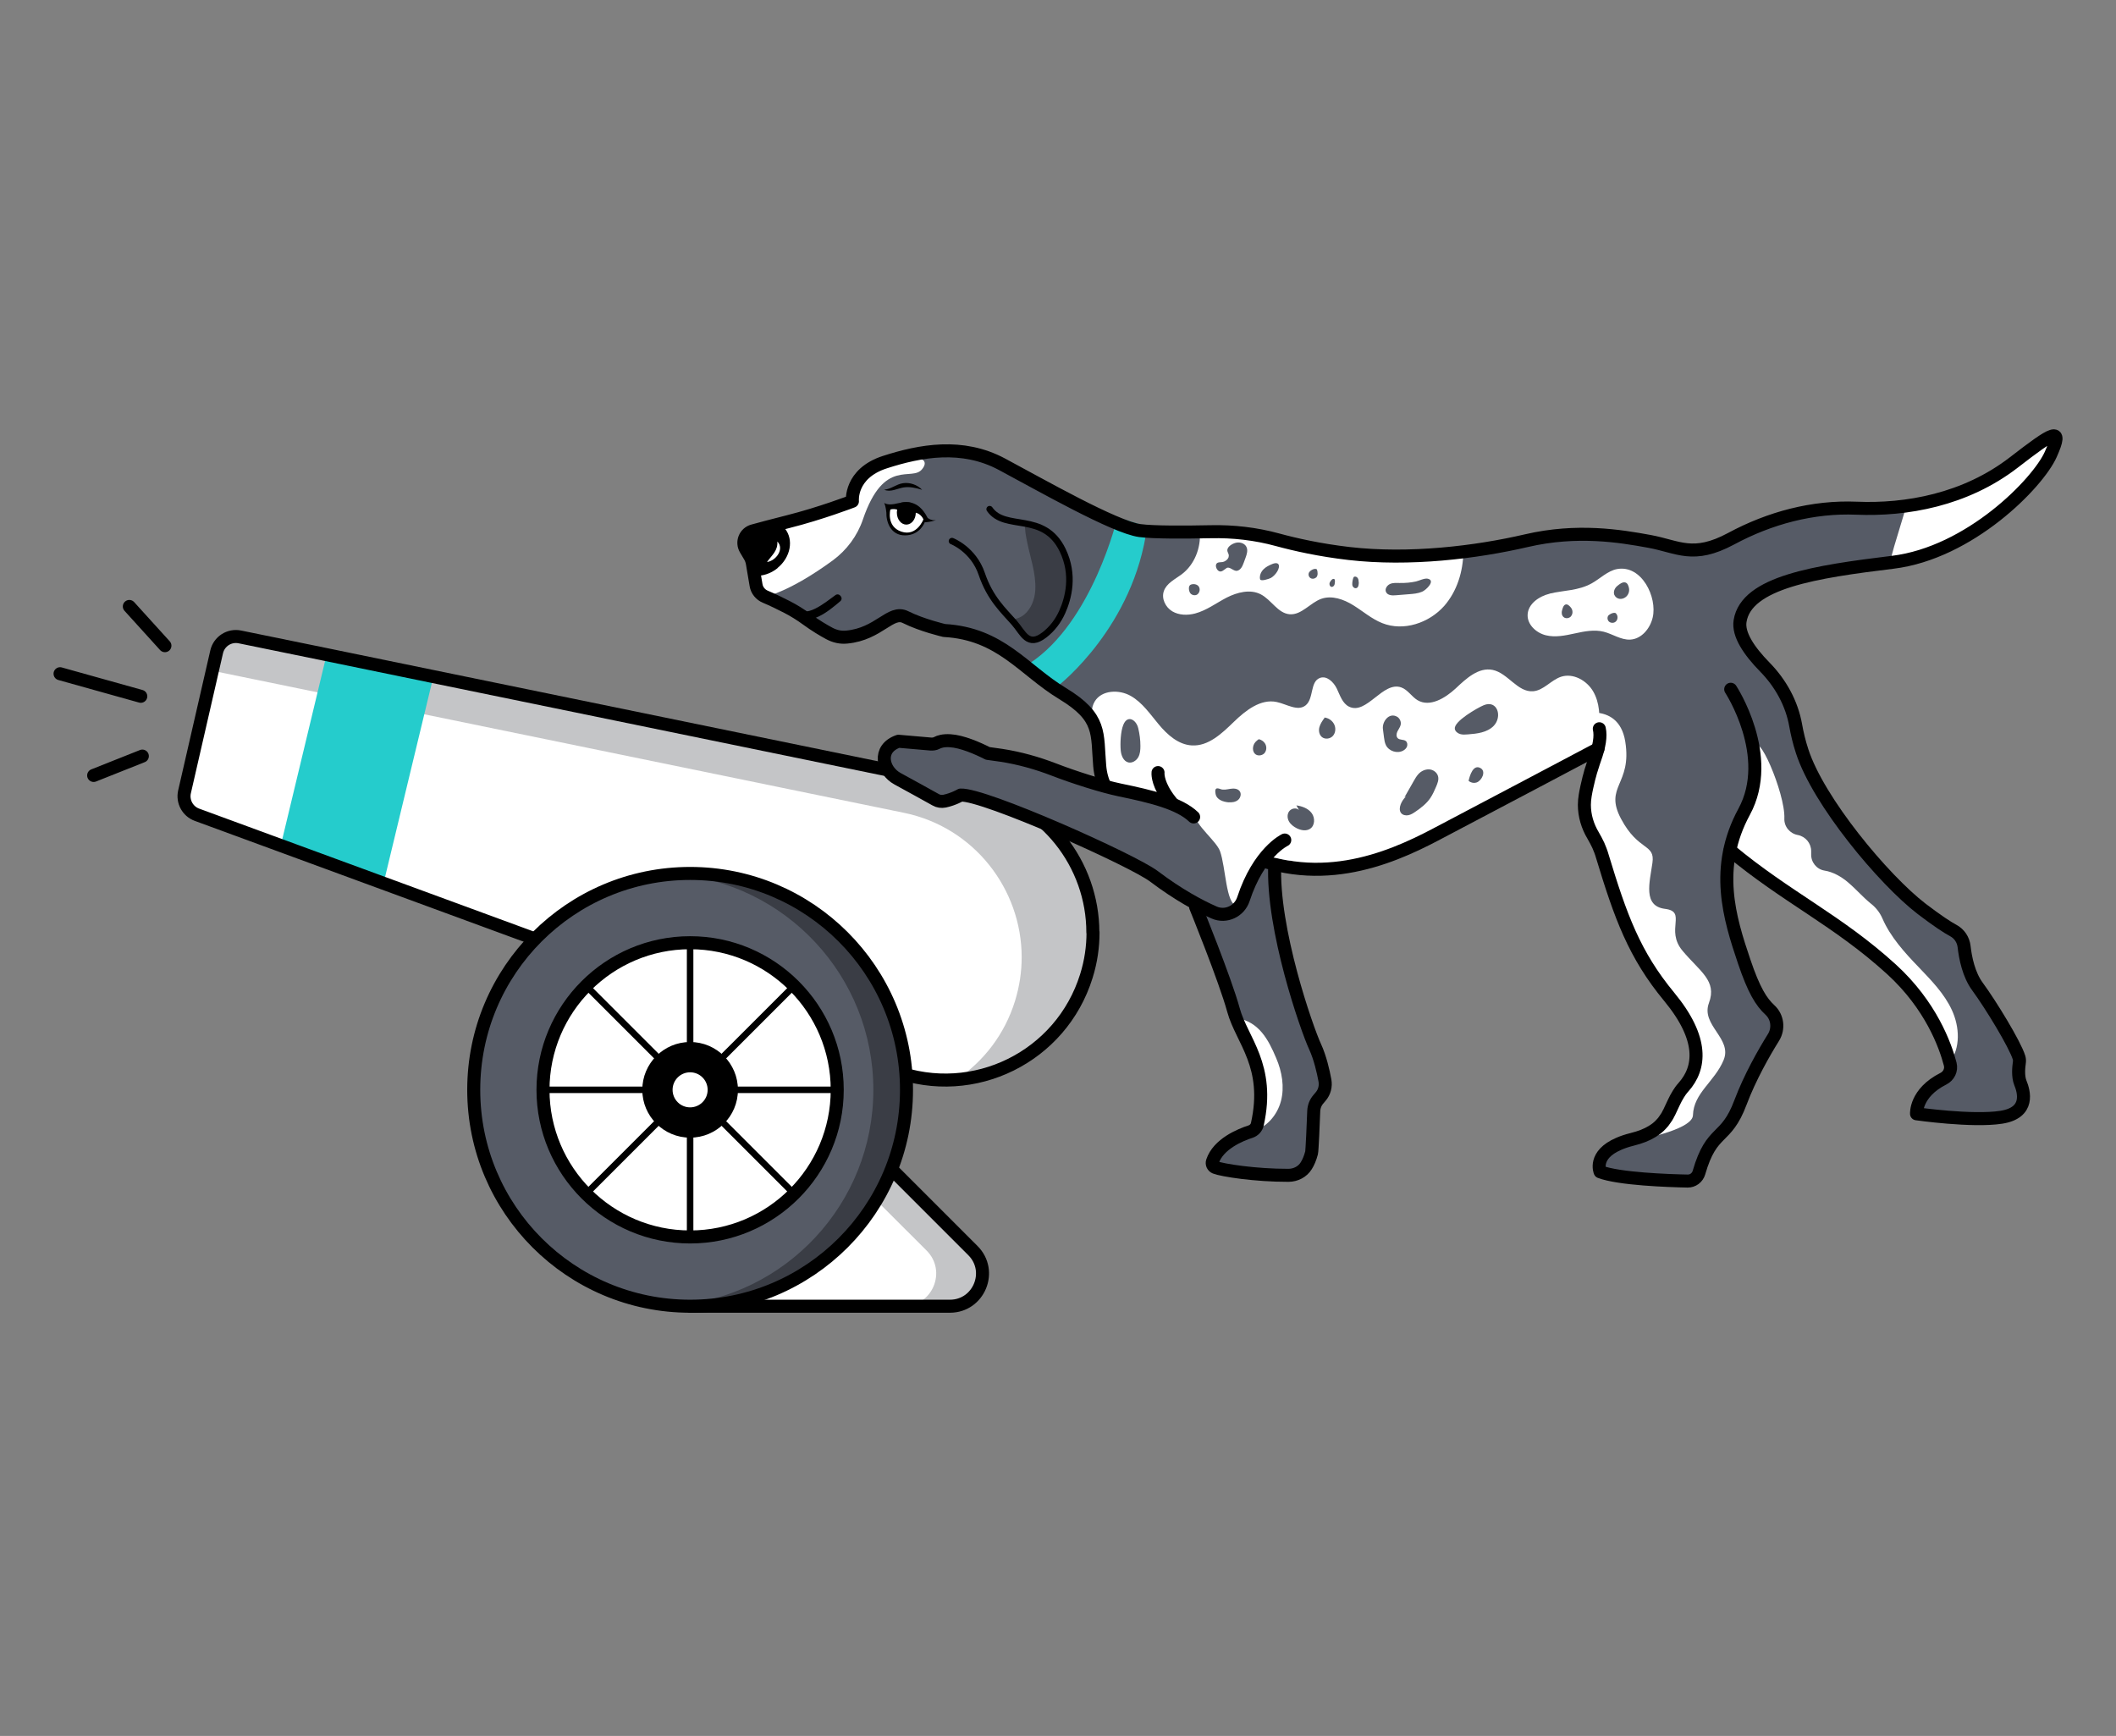 <?xml version="1.0" encoding="UTF-8"?>
<svg id="Layer_1" data-name="Layer 1" xmlns="http://www.w3.org/2000/svg" viewBox="0 0 243.79 200">
  <rect x="0" y="0" width="243.79" height="200" fill="#808080" stroke="none"/>
  <defs>
    <style>
      .cls-1, .cls-2 {
        fill: #fff;
      }

      .cls-3 {
        stroke-width: .75px;
      }

      .cls-3, .cls-2, .cls-4 {
        stroke: #000;
        stroke-linecap: round;
        stroke-linejoin: round;
      }

      .cls-3, .cls-4 {
        fill: none;
      }

      .cls-2, .cls-4 {
        stroke-width: 1.5px;
      }

      .cls-5 {
        fill: #565b66;
      }

      .cls-6 {
        opacity: .3;
      }

      .cls-6, .cls-7 {
        fill: #3a3d45;
      }

      .cls-8 {
        fill: #25cccc;
      }
    </style>
  </defs>
  <g>
    <path class="cls-1" d="m125.93,107.42c0,1.66-.24,3.36-.77,5.04-2.89,9.3-12.97,14.28-22.11,10.93l-58.87-21.63-11.84-4.35-9.64-3.54c-1.08-.39-1.7-1.53-1.44-2.65l3.7-16.12c.28-1.21,1.46-1.97,2.68-1.72l9.97,2.04,12.3,2.53,62.42,12.82c8.12,1.66,13.58,8.81,13.58,16.65Z"/>
    <path class="cls-6" d="m125.93,107.42c0,1.66-.24,3.36-.77,5.04-2.14,6.89-8.22,11.4-14.94,11.91,3.09-2.08,5.53-5.19,6.72-9.04.52-1.68.77-3.38.77-5.04,0-7.84-5.47-14.99-13.58-16.65l-62.42-12.82-12.3-2.53-4.93-1.01.5-2.18c.28-1.21,1.46-1.97,2.68-1.72l9.97,2.04,12.3,2.53,62.42,12.82c8.12,1.66,13.58,8.81,13.58,16.65Z"/>
    <path class="cls-1" d="m79.51,150.49h29.93c3.34,0,5.02-4.04,2.65-6.41l-9.45-9.45"/>
    <path class="cls-6" d="m109.43,150.49h-5.33c3.34,0,5.02-4.04,2.66-6.41l-7.28-7.27,3.16-2.17,9.45,9.44c2.36,2.37.68,6.41-2.66,6.41Z"/>
    <path class="cls-4" d="m79.51,150.49h29.93c3.34,0,5.02-4.04,2.65-6.41l-9.45-9.45"/>
    <polygon class="cls-8" points="49.93 77.95 44.19 101.76 32.35 97.4 37.63 75.42 49.93 77.95"/>
    <line class="cls-4" x1="14.9" y1="69.87" x2="19" y2="74.39"/>
    <line class="cls-4" x1="6.92" y1="77.62" x2="16.22" y2="80.22"/>
    <line class="cls-4" x1="10.79" y1="89.34" x2="16.4" y2="87.11"/>
    <path class="cls-4" d="m125.93,107.42c0,1.66-.24,3.36-.77,5.04-2.89,9.3-12.97,14.28-22.11,10.93l-58.87-21.63-11.84-4.35-9.64-3.54c-1.08-.39-1.7-1.53-1.44-2.65l3.7-16.12c.28-1.21,1.46-1.97,2.68-1.72l9.97,2.04,12.3,2.53,62.42,12.82c8.12,1.66,13.58,8.81,13.58,16.65Z"/>
    <circle class="cls-5" cx="79.51" cy="125.56" r="24.93"/>
    <path class="cls-2" d="m79.51,142.51c-9.35,0-16.95-7.6-16.95-16.95s7.6-16.95,16.95-16.95,16.95,7.6,16.95,16.95-7.6,16.95-16.95,16.95Z"/>
    <line class="cls-3" x1="79.51" y1="108.61" x2="79.51" y2="142.51"/>
    <line class="cls-3" x1="91.5" y1="113.57" x2="67.52" y2="137.54"/>
    <line class="cls-3" x1="96.46" y1="125.56" x2="62.56" y2="125.56"/>
    <line class="cls-3" x1="91.5" y1="137.54" x2="67.52" y2="113.57"/>
    <circle cx="79.51" cy="125.56" r="5.51"/>
    <circle class="cls-1" cx="79.51" cy="125.56" r="2.02"/>
    <path class="cls-7" d="m104.44,125.56c0,13.77-11.16,24.93-24.93,24.93-.64,0-1.28-.02-1.9-.08,12.88-.96,23.01-11.72,23.01-24.85s-10.14-23.88-23.01-24.85c.63-.06,1.27-.08,1.9-.08,13.77,0,24.93,11.16,24.93,24.93Z"/>
    <circle class="cls-4" cx="79.51" cy="125.56" r="24.93"/>
  </g>
  <g>
    <path class="cls-5" d="m236.26,51.66c-1.48,3.33-9.34,11.34-18.2,12.42-.1,0-.19.03-.29.04-8.74,1.07-16.59,2.29-17.31,6.74-.25,1.54,1.04,3.45,2.85,5.3,1.82,1.86,3.1,4.18,3.56,6.74.15.9.39,1.89.74,2.96,1.86,5.77,9.38,14.79,13.77,18.15,1.81,1.39,2.94,2.12,3.66,2.51.7.37,1.15,1.07,1.24,1.86.14,1.31.53,3.22,1.53,4.59,1.54,2.1,4.3,6.62,4.79,8.19.06.2.07.4.04.61-.07.48-.18,1.53.12,2.29.4,1,1.12,3.44-2.2,3.96-3.33.53-9.76-.4-9.76-.4,0,0-.17-2.39,3.09-4.03.62-.31.95-1,.79-1.68-.02-.06-.04-.12-.05-.19-.6-2.22-2.27-6.69-6.71-10.73-5.93-5.41-12.28-8.38-18.51-13.36-.05-.04-.1-.08-.15-.12-.05.29-.11.59-.14.87-.6,4.26.65,8.2,1.84,11.71,1.12,3.32,1.97,4.67,2.97,5.59.87.81,1.04,2.14.41,3.16-1.11,1.78-2.72,4.59-3.8,7.48-1.7,4.55-3.3,2.93-4.79,8.1-.17.58-.7.98-1.3.97-2.15-.04-7.93-.24-10.09-1.07,0,0-1.1-2.52,3.68-3.73.96-.24,1.7-.54,2.27-.89,2.28-1.35,2.09-3.36,3.66-5.12,1.96-2.2,2.38-5.53-1.64-10.4-4.03-4.87-5.61-9.26-7.72-16.23-.26-.86-.62-1.64-1.05-2.36-.85-1.4-1.2-3.04-.92-4.65.17-.94.43-2.06.82-3.29-.11.06.79-1.44.66-1.37-.91.55-16.05,7.78-18.79,9.22-3.37,1.78-8.06,3.9-13.39,3.95-1.66.03-3.37-.15-5.14-.6-.27,7.46,3.81,19.05,4.75,21.06.59,1.26.95,2.85,1.13,3.88.12.66-.06,1.34-.5,1.85l-.27.32c-.33.38-.52.86-.54,1.36-.05,1.48-.2,4.59-.25,4.82-.17.63-.38,1.11-.62,1.47-.44.7-1.23,1.11-2.06,1.11-3.83,0-7.62-.59-8.43-.91-.27-.11-.41-.4-.32-.68.68-2.03,3.22-3.07,4.41-3.45.38-.12.69-.44.78-.83,1.51-6.76-1.78-9.67-2.74-13.14-.98-3.59-4.37-11.9-4.37-11.9,0,0-.02-.38-.12-1.01-.28-1.78-1.19-5.49-4.08-7.4-3.9-2.58-6.53-4.1-6.85-7.84-.11-1.2-.11-2.21-.22-3.11-.06-.45-.14-.87-.28-1.27-.05-.18-.12-.37-.21-.54,0,0,0-.03,0-.04-.52-1.11-1.53-2.14-3.54-3.36-4.52-2.74-7.11-6.9-13.64-7.27,0,0-2.56-.6-4.45-1.54-.62-.3-1.19-.15-1.82.21-1.16.62-2.56,1.87-4.97,2.1-.7.07-1.4-.1-2.03-.43-.07-.04-.14-.08-.22-.12-.62-.35-1.46-.85-2.39-1.53-.7-.52-1.44-.98-2.21-1.37-.74-.37-1.67-.84-2.53-1.2h0c-.55-.25-.95-.74-1.05-1.34l-.19-1.09-.25-1.45c-.05-.29-.15-.57-.3-.83l-.46-.78c-.36-.6-.22-1.32.23-1.76.05-.05.12-.11.18-.15.12-.09.28-.16.44-.21.78-.21,1.79-.48,3.03-.8.31-.08.63-.16.97-.25,3.76-.95,7.44-2.36,7.44-2.36,0,0-.34-3.18,3.75-4.51.68-.22,1.38-.43,2.1-.61.83-.21,1.68-.39,2.53-.51,2.88-.41,5.91-.21,8.84,1.36,4.57,2.44,12.98,7.25,15.91,7.65,1.38.2,4.26.2,6.9.16.42,0,.83-.02,1.23-.03,2.61-.05,5.21.24,7.73.94,2.02.54,4.85,1.19,8.23,1.57,4.32.5,8.91.33,13.18-.19,2.59-.32,5.06-.78,7.27-1.29,5.85-1.36,10.82-.52,14.14.08,3.35.61,5.03,2.06,9.44-.31,4.45-2.39,9.4-3.72,14.44-3.51,1.84.08,3.78,0,5.76-.27,4.2-.58,8.56-2.08,12.36-5.01,4.57-3.52,5.73-4.25,4.25-.92Z"/>
    <path class="cls-8" d="m128.74,59.62s-2.85,12.05-10.11,16.8l3.37,2.51s8.67-6.75,10.16-18.26l-3.43-1.05Z"/>
    <path class="cls-1" d="m168.6,63.59c-.04,2.26-.72,4.51-2.2,6.21-1.75,1.98-4.7,2.97-7.15,1.99-1.21-.48-2.21-1.36-3.32-2.05s-2.47-1.18-3.7-.75c-1.29.46-2.27,1.88-3.64,1.78-1.37-.11-2.11-1.67-3.34-2.3-1.2-.62-2.7-.24-3.92.38-1.2.62-2.32,1.48-3.64,1.83-.87.23-1.86.21-2.63-.25-.78-.47-1.27-1.46-.97-2.33.31-.9,1.28-1.36,2.05-1.93,1.49-1.12,2.22-3.04,2.1-4.87.42,0,.83-.02,1.23-.03,2.61-.05,5.21.24,7.73.94,2.02.54,4.85,1.19,8.23,1.57,4.32.5,8.91.33,13.18-.19Z"/>
    <path class="cls-1" d="m147.04,121.92c.66,1.55.97,3.31.54,4.94s-1.69,3.1-3.33,3.47c.47-1.33.7-2.74.69-4.15-.04-3.24-1.51-5.89-2.42-8.89,2.5.45,3.58,2.39,4.52,4.63Z"/>
    <path class="cls-1" d="m236.26,52.36c-1.48,3.33-9.34,11.34-18.2,12.42-.1,0-.19.03-.29.04.11-.62.29-1.26.46-1.86.47-1.55.94-3.11,1.41-4.67,4.2-.58,8.56-2.08,12.36-5.01,4.57-3.52,5.73-4.25,4.25-.92Z"/>
    <path class="cls-1" d="m224.63,122.41c-.6-2.22-2.27-6.69-6.71-10.73-5.93-5.41-12.28-8.38-18.51-13.36.77-2.02,2.77-7.66,2.84-11.8.04-2.93,3.46,4.87,3.33,7.78-.04.93.63,1.73,1.54,1.9.9.17,1.55.95,1.55,1.86v.33c-.04.93.62,1.76,1.53,1.91.98.15,1.95.7,2.72,1.36.91.77,1.7,1.69,2.62,2.44.58.45,1.04,1.03,1.34,1.72.92,2.12,2.54,3.91,4.16,5.59,1.46,1.53,2.97,3.06,3.85,4.98.88,1.92,1.01,4.34-.27,6.03Z"/>
    <path class="cls-5" d="m122.38,70.51c-.45,1.03-1.14,1.94-2.03,2.63-1.93,1.48-2.44-.21-3.5-1.41-.11-.12-.21-.23-.32-.35-1.18-1.3-2.52-2.67-3.41-5.26-.96-2.84-3.43-3.78-3.43-3.78l4.34-3.68c.89,1.3,2.47,1.35,4.09,1.65,1.59.29,3.23.84,4.31,3.07,1.39,2.85.67,5.55-.04,7.13Z"/>
    <path class="cls-7" d="m122.38,70.51c-.45,1.03-1.14,1.94-2.03,2.63-1.93,1.48-2.44-.21-3.5-1.41-.11-.12-.21-.23-.32-.35.53-.04,1.05-.23,1.46-.56.83-.69,1.23-1.79,1.29-2.86.1-1.89-.6-3.76-.96-5.6-.12-.62-.28-1.36-.21-2.04,1.59.29,3.23.84,4.31,3.07,1.39,2.85.67,5.55-.04,7.13Z"/>
    <path class="cls-3" d="m109.68,62.34s2.47.95,3.43,3.78,2.48,4.19,3.73,5.61c1.05,1.2,1.57,2.9,3.5,1.41.89-.69,1.58-1.6,2.04-2.63.71-1.58,1.43-4.27.05-7.13-2.18-4.49-6.63-2.14-8.41-4.72"/>
    <path d="m101.87,56.42c.84-.08,1.34-.62,2.16-.75.81-.12,1.65.18,2.21.76-.75-.23-1.45-.38-2.14-.27-.7.11-1.51.59-2.23.26h0Z"/>
    <path d="m107.8,59.93s-.57.22-1.26.24c0,0-.52,1.49-2.25,1.51-1.73.02-2.2-1.64-2.17-2.63,0,0-.05-.63-.24-1.12,0,0,.27.29,1.15.14.23-.04.51-.12.83-.17.36-.06.77-.08,1.18.03.63.17,1.28.64,1.83,1.73,0,0,.39.35.93.26Z"/>
    <path class="cls-1" d="m105.51,59.07c.63.14.88.77.88.77,0,0-.77,2.01-2.54,1.41-1.77-.6-1.27-2.54-1.27-2.54,0,0,.26-.14.78,0"/>
    <path d="m105.51,59.07c0,.76-.49,1.37-1.09,1.37s-1.09-.61-1.09-1.37c0-.5.21-.93.52-1.17.36-.06.77-.08,1.18.03.29.25.48.66.48,1.14Z"/>
    <path class="cls-1" d="m106.24,54.05c-1.18,1.5-4.37-1.4-6.82,5.79-.64,1.89-1.86,3.54-3.48,4.73-2.11,1.54-5.09,3.46-7.75,4.18h-.02c-.55-.24-.95-.73-1.05-1.33l-.19-1.09-.25-1.45c-.05-.29-.15-.57-.3-.83l-.46-.78c-.36-.6-.22-1.32.23-1.76.05-.05.12-.11.18-.15.12-.09.28-.16.44-.21.78-.21,1.79-.48,3.03-.8.31-.08.63-.16.97-.25,3.76-.95,7.44-2.36,7.44-2.36,0,0-.34-3.18,3.75-4.51.68-.22,1.38-.43,2.1-.61,0,0,3.49-.23,2.19,1.42Z"/>
    <path d="m89.58,65.46c-.81.65-1.78.94-2.65.87l-.25-1.45c-.05-.29-.15-.57-.3-.83l-.46-.78c-.36-.6-.22-1.32.23-1.76.05-.05.12-.11.18-.15.12-.09.28-.16.44-.21.78-.21,1.79-.48,3.03-.8.24.15.45.34.64.56,1.03,1.28.65,3.3-.86,4.53Z"/>
    <path class="cls-1" d="m89.56,62.39c.86.87-.18,2.23-1.19,2.36.57-.81,1.26-1.29,1.19-2.36h0Z"/>
    <path d="m96.82,69.26c-1.38,1.17-3.53,2.99-5.37,1.72-.33-.33-.92-1.04-.37-1.38.23-.12.51,0,.6.24.97,1.68,3.49-.51,4.55-1.26.43-.35,1,.31.59.68h0Z"/>
    <path class="cls-1" d="m198.58,122.14c-1.04,2.49-3.45,3.77-3.53,6.34-.04,1.47-4.64,2.6-8.55,3.3.43-.19.93-.36,1.53-.51.97-.24,1.71-.54,2.28-.89.43-.25.77-.53,1.04-.82.2-.2.36-.4.49-.61.08-.11.14-.21.21-.31s.12-.22.18-.34c.07-.11.12-.21.17-.33.31-.63.57-1.29.98-1.94.07-.12.15-.24.24-.36.11-.14.21-.29.34-.42,1.96-2.2,2.38-5.53-1.64-10.4-4.03-4.87-5.61-9.26-7.72-16.23-.06-.21-.13-.43-.21-.63-.15-.41-.32-.79-.53-1.17-.1-.19-.21-.37-.31-.56-.65-1.08-1.01-2.3-1.01-3.54,0-.37.04-.73.1-1.1.03-.15.05-.3.08-.45.04-.16.06-.32.1-.48.04-.2.09-.39.14-.6.06-.28.13-.56.22-.86.05-.22.12-.45.2-.68.02-.08.04-.15.07-.22.09-.31.2-.63.31-.95,1.09-3.05.78-5.17-2.24-4.94-.14,0-.29.03-.45.05,0,0,5.38-2.03,6.18,2.95.8,4.98-2.49,5.14-.48,8.91,2.01,3.77,3.93,2.81,3.61,5.06-.32,2.25-1.12,4.98,1.45,5.3,2.57.32,0,2.41,2.01,4.82s4.01,3.45,3.05,6.02c-.96,2.57,2.73,4.09,1.69,6.58Z"/>
    <path class="cls-1" d="m184.19,83.98c-.16,1.57.14,1.01-.43,2.48-.91.55-15.7,8.3-18.44,9.73-3.37,1.78-8.02,3.73-13.39,3.95-1.36-.06-3.65-.39-3.36-1.93.4-2.17-1.93-1.04-3.45.64-1.53,1.69-2.89,2.11-3.13,1.29-.21-.71-.87,1.08-4.34,3.34-.28-1.78-1.19-5.49-4.08-7.4-3.9-2.58-6.53-4.1-6.85-7.84-.11-1.2-.11-2.21-.22-3.11l.42.08c-.25-.42-.5-.87-.7-1.35-.05-.18-.12-.37-.21-.54,0,0,0-.03,0-.04-.28-.86-.33-1.72.12-2.47.8-1.32,2.8-1.4,4.15-.63,1.35.77,2.24,2.11,3.23,3.29.99,1.19,2.27,2.33,3.81,2.41,1.9.11,3.46-1.38,4.83-2.71,1.36-1.32,3.1-2.69,4.95-2.29,1.14.24,2.42,1.12,3.33.38.95-.77.49-2.71,1.63-3.15.79-.31,1.59.46,1.96,1.23.37.77.64,1.69,1.4,2.07,2.03,1.01,3.9-2.98,6.03-2.21.75.27,1.19,1.06,1.87,1.47,1.42.84,3.19-.24,4.4-1.36,1.2-1.13,2.62-2.46,4.25-2.13,1.76.36,2.87,2.6,4.67,2.46,1.21-.1,2.05-1.28,3.21-1.67,1.4-.46,2.98.43,3.71,1.7.74,1.28.79,2.84.65,4.31Z"/>
    <path class="cls-4" d="m199.33,97.97c6.49,5.41,12.4,8.06,18.6,13.71,4.55,4.16,6.2,8.77,6.76,10.92.17.68-.16,1.36-.79,1.68-3.25,1.64-3.09,4.04-3.09,4.04,0,0,6.43.92,9.76.4s2.61-2.97,2.2-3.97c-.3-.75-.19-1.81-.12-2.29.03-.2.03-.41-.03-.61-.49-1.57-3.25-6.09-4.79-8.19-1.01-1.37-1.39-3.29-1.54-4.6-.09-.79-.55-1.48-1.24-1.85s-1.84-1.12-3.65-2.5c-4.39-3.37-11.9-12.38-13.77-18.16-.35-1.07-.58-2.06-.74-2.96-.45-2.56-1.74-4.88-3.56-6.74s-3.1-3.76-2.85-5.3c.72-4.49,8.74-5.69,17.59-6.77,8.86-1.08,16.71-9.09,18.2-12.42s.32-2.61-4.25.92c-5.6,4.32-12.4,5.51-18.12,5.27-5.04-.21-10,1.12-14.44,3.51-4.41,2.37-6.1.92-9.44.31s-8.3-1.44-14.15-.08c-5.85,1.36-13.51,2.28-20.44,1.48-3.37-.39-6.21-1.03-8.23-1.58-2.52-.69-5.12-.99-7.74-.93-2.93.06-6.52.08-8.12-.13-2.93-.4-11.34-5.21-15.91-7.65-4.57-2.44-9.38-1.56-13.47-.24s-3.75,4.51-3.75,4.51c0,0-3.69,1.42-7.45,2.36-1.69.43-3.03.78-4,1.05-.92.25-1.34,1.3-.85,2.12l.48.81c.14.24.24.51.29.79l.43,2.54c.1.6.51,1.1,1.07,1.33.86.36,1.79.82,2.53,1.2s1.51.86,2.21,1.37c1.04.76,1.96,1.3,2.61,1.65s1.32.5,2.02.43c3.74-.35,5.05-3.17,6.78-2.3,1.9.95,4.46,1.54,4.46,1.54,6.53.37,9.11,4.53,13.64,7.27,4.53,2.74,3.95,4.58,4.27,8.32s2.95,5.27,6.85,7.85,4.2,8.41,4.2,8.41c0,0,3.39,8.32,4.37,11.9.95,3.47,4.25,6.38,2.74,13.14-.09.4-.39.71-.77.84-1.18.38-3.73,1.42-4.4,3.45-.09.27.05.57.32.68.81.32,4.61.92,8.43.91.83,0,1.63-.4,2.06-1.11.23-.36.44-.84.61-1.48.06-.22.2-3.33.25-4.81.02-.5.2-.98.53-1.36l.27-.32c.44-.51.61-1.19.49-1.85-.19-1.03-.55-2.62-1.13-3.88-.95-2.04-4.99-13.59-4.65-21.04"/>
    <path class="cls-4" d="m199.4,79.41s5.04,7.68,1.55,14.11-1.69,12.26,0,17.25c1.12,3.32,1.97,4.67,2.97,5.59.88.81,1.04,2.14.41,3.16-1.11,1.78-2.71,4.59-3.8,7.48-1.7,4.55-3.3,2.93-4.79,8.1-.17.58-.7.98-1.3.97-2.15-.04-7.93-.24-10.09-1.07,0,0-.83-1.94,2.15-3.22.43-.19.93-.36,1.53-.51.97-.24,1.71-.54,2.28-.89.43-.25.77-.53,1.04-.82.2-.2.36-.4.49-.61.08-.11.14-.21.21-.31s.12-.22.18-.34c.07-.11.12-.21.17-.33.31-.63.57-1.29.98-1.94.07-.12.15-.24.24-.36.11-.14.21-.29.34-.42,1.96-2.2,2.38-5.53-1.64-10.4-4.03-4.87-5.61-9.26-7.72-16.23-.06-.21-.13-.43-.21-.63-.15-.41-.32-.79-.53-1.17-.1-.19-.21-.37-.31-.56-.65-1.08-1.01-2.3-1.01-3.54,0-.37.04-.73.1-1.1l.08-.45c.04-.16.06-.32.1-.48.04-.2.09-.39.14-.6.06-.28.13-.56.22-.86.05-.22.12-.45.2-.68.02-.08.04-.15.07-.22.09-.31.2-.63.31-.95.49-1.37.7-2.56.5-3.42"/>
    <path class="cls-4" d="m184.11,86.27s-13.47,7.13-18.79,9.92c-5.32,2.79-13.85,6.44-23.12,1.6-9.27-4.84-8.78-8.78-8.78-8.78"/>
    <path class="cls-1" d="m155.78,97.06c-.51.53-1.14,1.15-1.89,1.81-1.25.29-2.75.03-4,.32-.83-.27-1.48-.13-1.32-.99.4-2.17-1.93-1.04-3.45.64-1.53,1.69-2.89,2.11-3.13,1.29-.19-.63-.73.71-3.29,2.6.04-.07.09-.14.13-.21,1.93-3.18,3.76-5.95,5.79-6.97,1.6-3.73,3.36-7.15,6.05-8.98,0,0,.3,3.28,4.8,6.77,1.18.91,1.35,2.63.32,3.7Z"/>
    <path class="cls-5" d="m167.61,83.97c.05.29.32.51.61.6s.59.06.89.04c1.06-.08,2.22-.21,2.97-.97,1.05-1.07.44-3.05-1.14-2.39-.7.29-3.48,1.87-3.32,2.72Z"/>
    <path class="cls-5" d="m160.96,82.57c.32.19.5.6.41.96-.07.27-.25.49-.37.74s-.16.58.04.78c.24.23.66.12.92.32.18.14.22.41.15.62s-.25.38-.45.49c-.68.37-1.63.07-1.98-.62-.14-.29-.19-.61-.23-.93-.04-.31-.08-.63-.12-.94-.11-.82.69-1.96,1.64-1.41Z"/>
    <path class="cls-5" d="m152.62,82.68c-.25.34-.5.69-.61,1.1s-.02.89.31,1.15c.35.27.91.2,1.22-.12s.38-.83.22-1.25c-.2-.53-.74-.9-1.3-.9l.15.02Z"/>
    <path class="cls-5" d="m145.72,86.73c-.23.29-.7.4-1.03.2-.45-.29-.42-1.03-.05-1.44.12-.13.24-.23.39-.33.29.07.55.24.71.49.21.32.21.78-.03,1.08Z"/>
    <path class="cls-5" d="m129.12,86.44c.05.59.31,1.26.88,1.4.44.1.9-.19,1.13-.58s.26-.86.26-1.32c0-.69-.09-1.37-.25-2.04-.23-.98-1.24-1.59-1.72-.39-.31.75-.37,2.15-.3,2.93Z"/>
    <path class="cls-5" d="m141.55,92.43c.38.03.78-.02,1.08-.26.18-.14.29-.37.31-.59.01-.15-.02-.3-.11-.42-.23-.32-.68-.34-1.07-.28s-.79.17-1.15.03c-.52-.2-.67-.05-.56.56.13.68.88.91,1.5.97Z"/>
    <path class="cls-5" d="m149.37,92.79c.67.1,1.36.35,1.76.9s.37,1.44-.2,1.8c-.45.29-1.05.17-1.52-.06-.37-.19-.72-.45-.92-.82s-.2-.86.07-1.18.82-.4,1.1-.1l-.3-.54Z"/>
    <path class="cls-5" d="m162.85,91.23c-.67.24-1.23.79-1.48,1.46-.12.33-.16.72.06.99.19.23.53.3.83.24s.56-.23.81-.4c.65-.44,1.29-.94,1.73-1.59.27-.4.47-.86.66-1.3.16-.38.33-.8.22-1.2-.12-.45-.57-.77-1.03-.79s-.92.2-1.23.54c-.22.24-.38.52-.54.8-.07.13-.15.26-.22.39-.28.5-.56.99-.85,1.49"/>
    <path class="cls-5" d="m169.2,89.96c.08.07.16.12.26.16.21.09.44.1.66.03.59-.2,1.14-1.28.45-1.66-.84-.47-1.24.87-1.37,1.47Z"/>
    <path class="cls-1" d="m178.54,68.4c-1.24.3-2.53,1.2-2.54,2.48-.01,1.12,1.01,2.04,2.1,2.31s2.23.03,3.33-.21,2.24-.47,3.33-.2c1.04.26,1.99.96,3.06.91,1.3-.07,2.29-1.27,2.59-2.54.55-2.33-1.25-6.09-4.09-5.59-1.08.19-2.01,1.14-2.94,1.65-1.56.86-3.15.78-4.84,1.18Z"/>
    <path class="cls-5" d="m187.31,68.78c-.21.17-.48.25-.74.21-.26-.04-.49-.23-.59-.48-.12-.36.06-.77.36-1.01.26-.21.57-.46.89-.4.29.05.42.43.46.72.05.36-.1.74-.38.96Z"/>
    <path class="cls-5" d="m181.02,70.98c-.21.27-.65.33-.89.1-.21-.19-.24-.51-.16-.77.07-.25.15-.57.39-.66s.5.18.65.38c.21.28.22.68,0,.95Z"/>
    <path class="cls-5" d="m186.12,71.64c-.22.17-.56.15-.76-.04-.2-.2-.21-.56,0-.74s.74-.39.86-.14c.22.27.18.72-.11.93Z"/>
    <path class="cls-5" d="m161.32,67.17c-.39-.01-.81-.05-1.17.11s-.64.6-.45.95c.19.37.7.39,1.11.35.5-.04,1-.08,1.5-.12.52-.04,1.05-.08,1.54-.29.47-.2,1.59-1.29.64-1.5-.37-.08-1,.24-1.35.32-.6.13-1.21.19-1.82.17Z"/>
    <path class="cls-5" d="m151.61,66.54c-.19.18-.53.18-.7,0-.19-.19-.2-.52,0-.7.18-.2.62-.41.82-.23.1.32.14.71-.11.95Z"/>
    <path class="cls-5" d="m141.55,64.2c-.09.24-.3.41-.54.51s-.52.02-.75.14c-.32.17-.15.76.16.94s.59-.14.89-.34c.35-.24.8.39,1.22.31.41-.08.62-.53.76-.92.07-.19.14-.38.21-.57.15-.41.3-.88.1-1.27-.19-.38-.67-.55-1.09-.49-.37.05-.92.33-1.07.7-.16.4.25.57.1.99Z"/>
    <path class="cls-5" d="m137.96,68.48c-.28.19-.71.09-.87-.21-.15-.3-.19-.81.12-.92s.71-.05.9.22c.19.28.12.7-.15.9Z"/>
    <path class="cls-5" d="m145.18,66.74c-.08-.33.03-.68.22-.95.04-.06.09-.12.14-.17.28-.3.66-.48,1.04-.64.83-.33.94.24.58.85-.17.29-.44.58-.73.75-.18.1-1.18.44-1.25.16Z"/>
    <path class="cls-5" d="m156.55,67.07c0,.27-.03.62-.29.69-.22.06-.44-.16-.46-.39-.02-.23.05-.68.16-.88.12-.12.36-.05.45.09.11.13.12.32.13.5Z"/>
    <path class="cls-5" d="m153.76,67.33c-.04.16-.19.3-.34.29-.22-.03-.3-.33-.21-.52.1-.2.31-.48.51-.39.14.07.07.47.04.62Z"/>
    <path class="cls-5" d="m148.02,96.78s-2.99,1.4-4.76,6.8c-.46,1.41-2.02,2.15-3.38,1.55-1.72-.76-4.13-2.05-6.92-4.16-2.5-1.89-19.56-9.5-22.28-9.37,0,0-.81.48-1.85.7-.35.07-.72.02-1.03-.16-.92-.51-3.06-1.7-4.39-2.42-1.74-.94-2.36-3.47.1-4.32l3.7.32c.25.02.51-.01.73-.13.26-.14.74-.3,1.53-.25,1.36.08,3.13.85,4.33,1.46,0,0,.64.08,1.57.22,2.08.32,4.11.89,6.08,1.65,2.28.88,5.54,1.92,7.56,2.34,3.64.75,6.87,1.53,8.51,3.11"/>
    <path class="cls-1" d="m137.64,93.81c.07,1.25,2.49,3.07,2.92,4.25.67,1.86.67,6.07,1.91,6.27s2.97-5.74,4.21-5.54c.6.1,1.52.36,2.13.38s1-.34,1.51-.67l.42-1.26-1.09-.88-1.61-.25"/>
    <path class="cls-4" d="m148.02,96.78s-2.99,1.4-4.76,6.8c-.46,1.41-2.02,2.15-3.38,1.55-1.72-.76-4.13-2.05-6.92-4.16-2.5-1.89-19.56-9.5-22.28-9.37,0,0-.81.48-1.85.7-.35.07-.72.02-1.03-.16-.92-.51-3.06-1.7-4.39-2.42-1.74-.94-2.36-3.47.1-4.32l3.7.32c.25.02.51-.01.73-.13.26-.14.74-.3,1.53-.25,1.36.08,3.13.85,4.33,1.46,0,0,.64.08,1.57.22,2.08.32,4.11.89,6.08,1.65,2.28.88,5.54,1.92,7.56,2.34,3.64.75,6.87,1.53,8.51,3.11"/>
  </g>
</svg>
